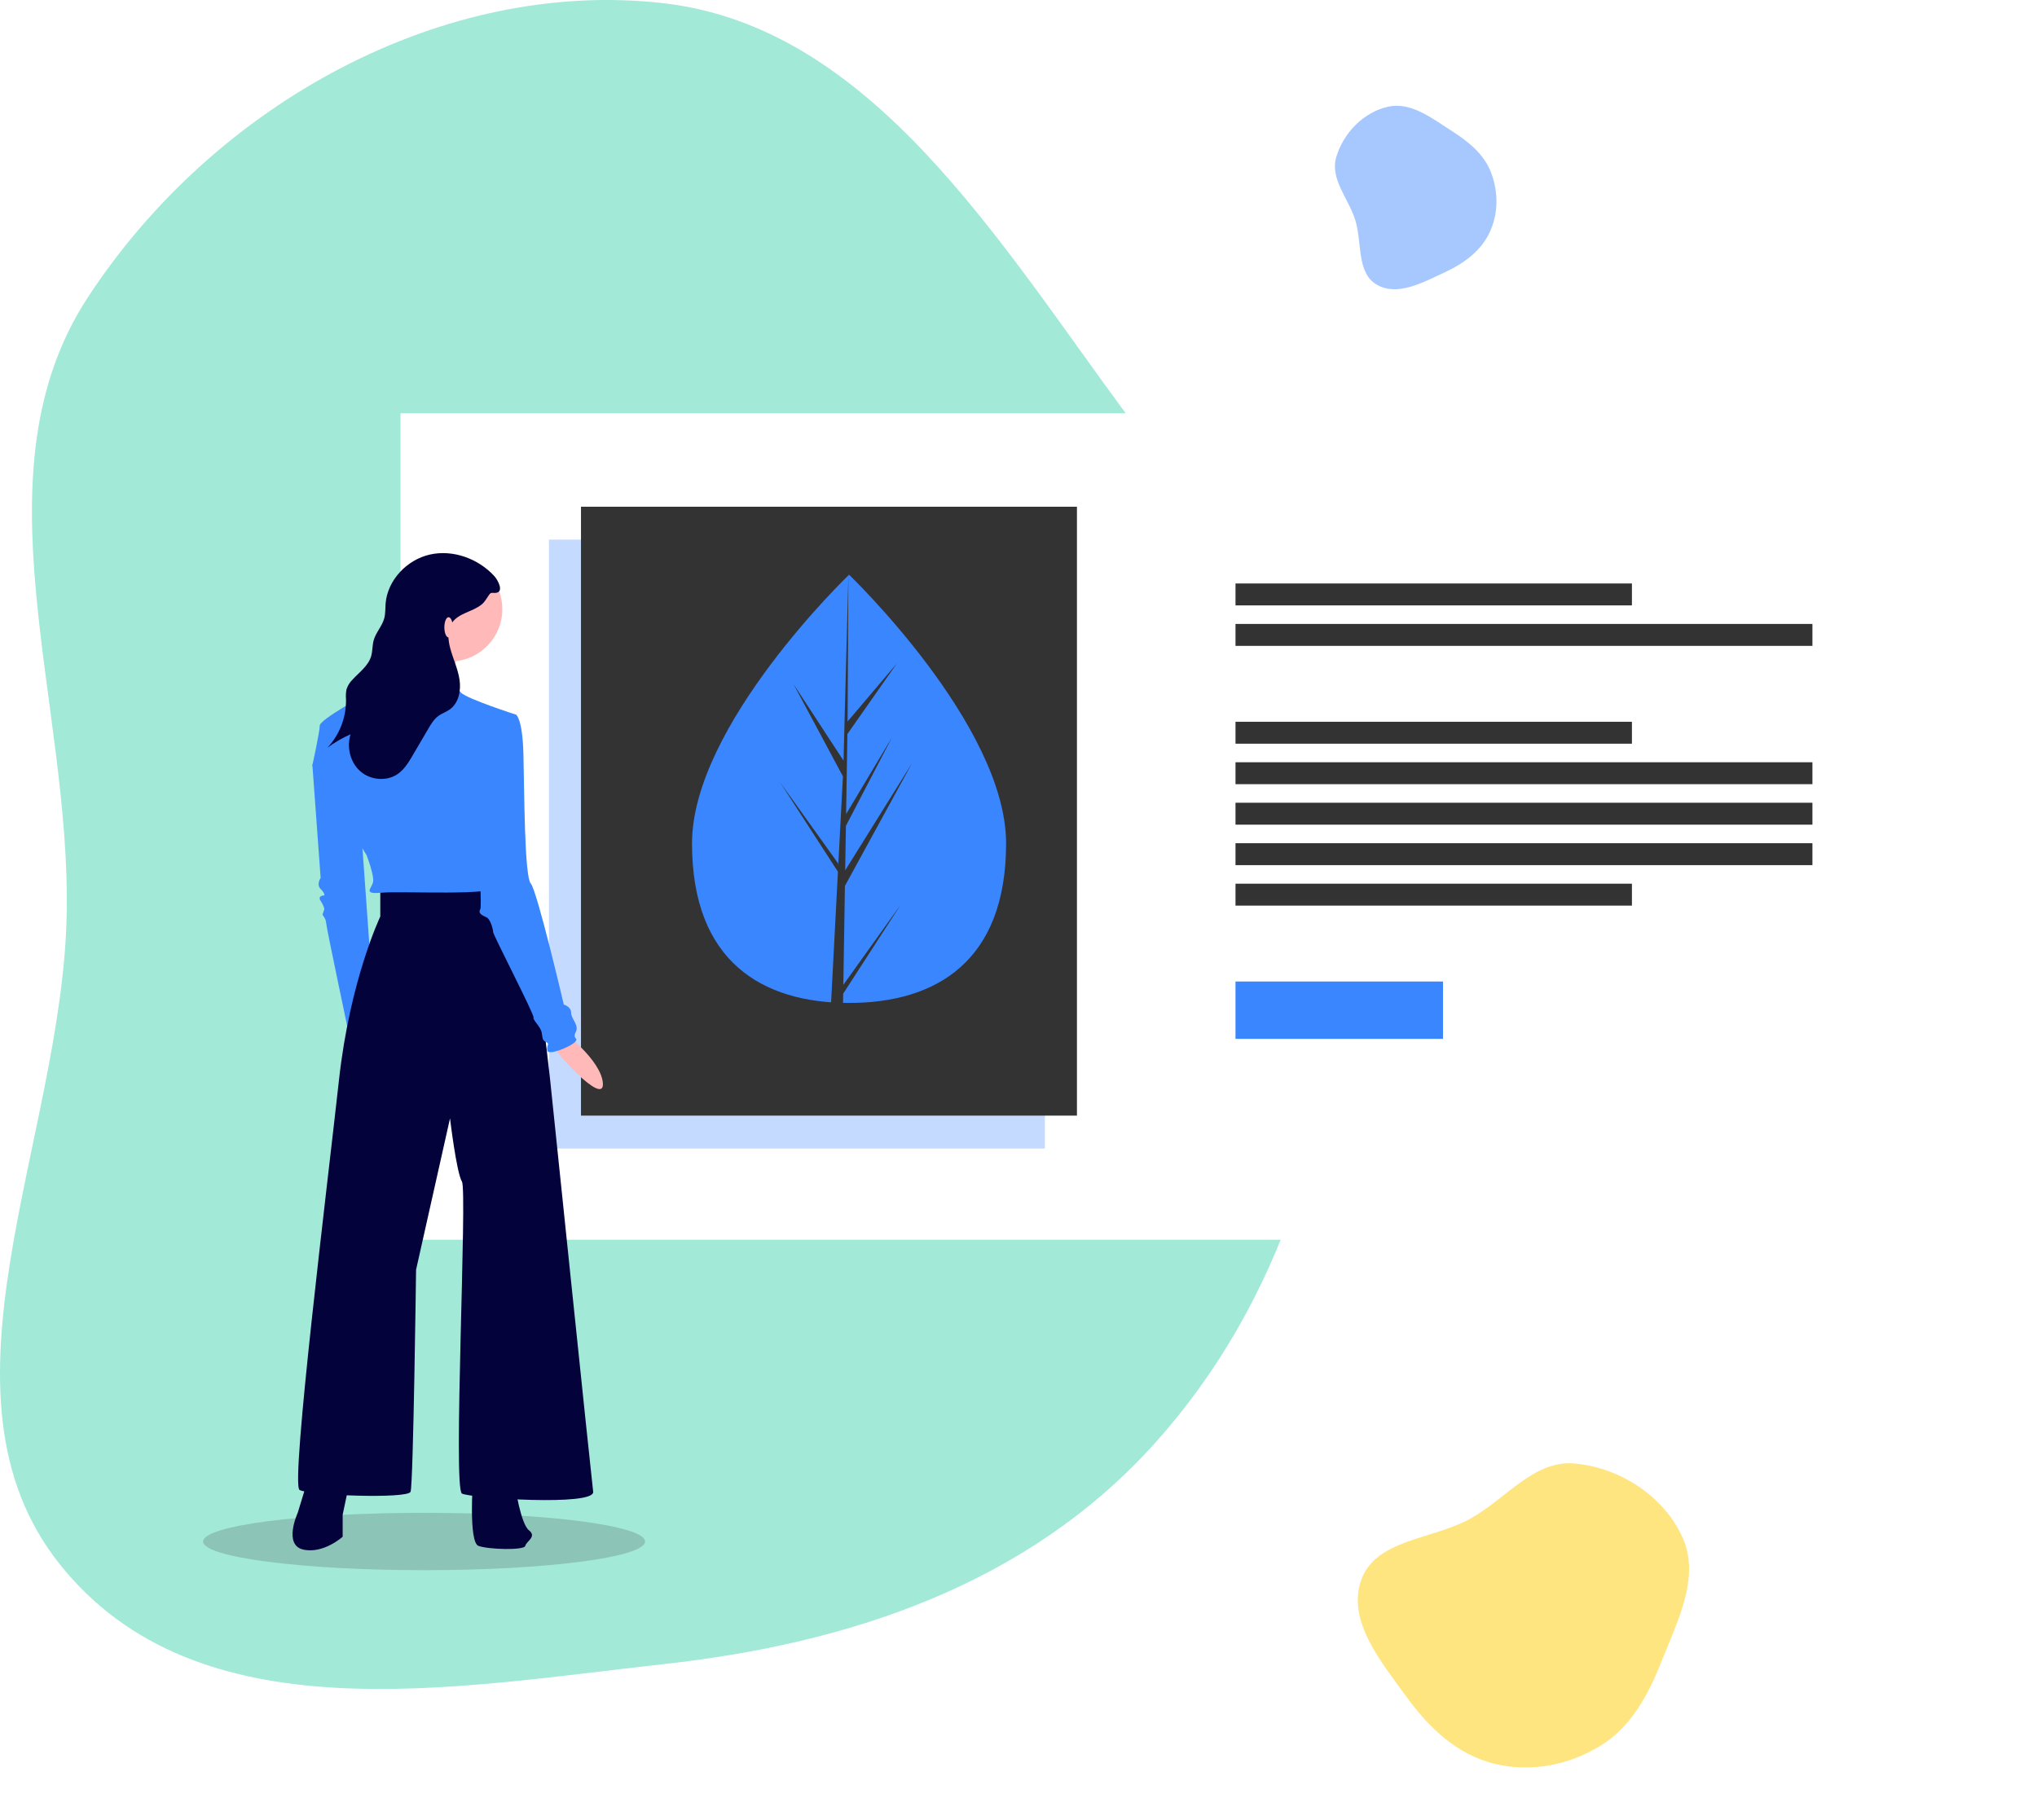 <svg width="574" height="513" viewBox="0 0 574 513" fill="none" xmlns="http://www.w3.org/2000/svg">
<path opacity="0.5" fill-rule="evenodd" clip-rule="evenodd" d="M186.961 0.905C245.542 7.621 281.276 67.841 317.897 117.425C348.834 159.313 375.541 204.654 376.92 258.107C378.337 313.074 360.951 367.294 325.36 406.808C289.208 446.943 238.672 463.291 186.961 469C127.635 475.551 55.662 489.529 16.86 440.87C-21.494 392.773 17.39 321.425 18.789 258.107C20.123 197.688 -7.59 133.27 24.745 83.817C60.528 29.091 125.064 -6.191 186.961 0.905Z" fill="#46D5B3"/>
<path fill-rule="evenodd" clip-rule="evenodd" d="M474.173 433.435C479.091 444.528 472.767 456.677 468.302 467.964C464.53 477.5 459.749 486.612 451.012 491.984C442.027 497.508 431.23 499.607 421.001 497.048C410.612 494.449 402.692 487.003 396.418 478.327C389.221 468.373 379.487 456.876 383.574 445.288C387.613 433.835 403.469 433.928 414.131 428.105C424.305 422.548 432.151 411.427 443.696 412.452C456.471 413.586 468.978 421.714 474.173 433.435Z" fill="#FFCC00" fill-opacity="0.5"/>
<path fill-rule="evenodd" clip-rule="evenodd" d="M391.041 30.094C397.542 28.604 403.433 33.29 409.054 36.882C413.803 39.917 418.217 43.452 420.199 48.729C422.238 54.156 422.238 60.201 419.784 65.451C417.293 70.784 412.445 74.275 407.106 76.75C400.981 79.589 393.758 83.635 387.935 80.215C382.179 76.835 383.892 68.29 381.869 61.927C379.938 55.856 374.761 50.457 376.525 44.336C378.477 37.563 384.173 31.668 391.041 30.094Z" fill="#4E93FF" fill-opacity="0.5"/>
<g clip-path="url(#clip0)">
<g filter="url(#filter0_d)">
<path d="M545.424 112.149H112.855V345.071H545.424V112.149Z" fill="white"/>
</g>
<path opacity="0.3" d="M294.436 152.079H154.684V323.68H294.436V152.079Z" fill="#3A86FF"/>
<path d="M459.856 164.438H348.148V170.618H459.856V164.438Z" fill="#333333"/>
<path d="M510.718 175.846H348.148V182.026H510.718V175.846Z" fill="#333333"/>
<path d="M459.856 203.417H348.148V209.596H459.856V203.417Z" fill="#333333"/>
<path d="M459.856 249.05H348.148V255.23H459.856V249.05Z" fill="#333333"/>
<path d="M510.718 214.825H348.148V221.004H510.718V214.825Z" fill="#333333"/>
<path d="M510.718 226.233H348.148V232.413H510.718V226.233Z" fill="#333333"/>
<path d="M510.718 237.642H348.148V243.821H510.718V237.642Z" fill="#333333"/>
<path d="M406.616 276.62H348.148V292.782H406.616V276.62Z" fill="#3A86FF"/>
<path d="M303.468 142.809H163.715V314.411H303.468V142.809Z" fill="#333333"/>
<path d="M283.505 237.693C283.505 271.02 263.692 282.657 239.252 282.657C214.812 282.657 195 271.02 195 237.693C195 204.366 239.252 161.969 239.252 161.969C239.252 161.969 283.505 204.366 283.505 237.693Z" fill="#3A86FF"/>
<path d="M237.637 277.559L238.091 249.667L256.952 215.161L238.162 245.292L238.365 232.75L251.365 207.785L238.419 229.431V229.432L238.786 206.875L252.706 187L238.843 203.328L239.072 161.969L237.633 216.722L237.752 214.463L223.599 192.8L237.525 218.798L236.206 243.99L236.167 243.321L219.852 220.524L236.118 245.683L235.953 248.834L235.923 248.881L235.936 249.14L232.591 313.052H237.061L237.597 280.04L253.823 254.943L237.637 277.559Z" fill="#333333"/>
<path opacity="0.2" d="M119.505 442.517C153.896 442.517 181.776 438.899 181.776 434.436C181.776 429.973 153.896 426.355 119.505 426.355C85.114 426.355 57.234 429.973 57.234 434.436C57.234 438.899 85.114 442.517 119.505 442.517Z" fill="#333333"/>
<path d="M90.096 210.726L88.027 215.638L90.354 247.441C90.354 247.441 89.062 249.251 90.354 250.544C91.647 251.837 91.389 252.354 91.389 252.354C91.389 252.354 89.32 252.354 90.354 253.905C91.389 255.457 91.389 256.232 91.389 256.232L90.871 257.784C90.871 257.784 91.906 259.077 91.906 260.111C91.906 261.145 98.628 292.948 98.628 292.948L105.092 280.279L101.473 229.859L90.096 210.726Z" fill="#3A86FF"/>
<path d="M158.11 290.279C158.11 290.279 169.486 298.658 169.887 305.359C170.287 312.059 155.222 295.38 155.12 293.501C155.017 291.621 158.11 290.279 158.11 290.279Z" fill="#FFB9B9"/>
<path d="M86.734 417.058L83.89 426.366C83.89 426.366 79.753 435.416 85.442 436.708C91.13 438.001 96.56 433.089 96.56 433.089V426.883L98.628 417.058H86.734Z" fill="#03023B"/>
<path d="M133.278 417.058C133.278 417.058 131.985 434.64 134.829 435.674C137.673 436.708 147.757 436.967 148.016 435.674C148.274 434.381 151.377 433.089 149.05 431.279C146.723 429.469 145.171 418.868 145.171 418.868L133.278 417.058Z" fill="#03023B"/>
<path d="M107.16 250.544V258.301C107.16 258.301 98.627 276.142 95.525 304.325C92.422 332.508 81.821 418.351 84.406 419.902C86.992 421.453 114.917 422.488 115.692 420.419C116.468 418.351 117.244 357.847 117.244 357.847L126.81 315.184C126.81 315.184 128.62 330.44 130.172 333.025C131.723 335.611 127.586 419.643 130.172 420.936C132.757 422.229 167.663 424.556 167.146 420.419C166.629 416.282 154.994 304.066 154.994 304.066C154.994 304.066 149.047 251.061 147.237 250.544C145.427 250.027 128.879 249.51 126.293 250.027C123.708 250.544 107.16 250.544 107.16 250.544Z" fill="#03023B"/>
<path d="M126.808 186.421C134.948 186.421 141.546 179.822 141.546 171.683C141.546 163.543 134.948 156.945 126.808 156.945C118.669 156.945 112.07 163.543 112.07 171.683C112.07 179.822 118.669 186.421 126.808 186.421Z" fill="#FFB9B9"/>
<path d="M129.916 184.094C129.916 184.094 122.417 195.729 124.227 198.832C126.037 201.934 105.094 195.729 105.094 195.729C105.094 195.729 117.763 180.215 117.505 178.405C117.246 176.595 129.916 184.094 129.916 184.094Z" fill="#FFB9B9"/>
<path d="M145.428 201.417C145.428 201.417 131.724 197.022 129.914 195.212C128.753 194.026 127.714 192.726 126.812 191.333C126.812 191.333 110.264 189.006 109.747 189.006C109.229 189.006 105.351 193.66 104.317 194.695C103.282 195.729 90.096 202.71 90.096 204.52C90.096 206.33 88.027 215.638 88.027 215.638C88.027 215.638 92.681 225.205 95.526 227.273C98.37 229.342 99.145 228.825 99.404 232.186C99.663 235.547 103.282 240.977 103.282 240.977C103.282 240.977 105.61 246.924 105.092 248.734C104.575 250.544 102.248 252.095 107.678 251.578C113.108 251.061 139.998 252.612 139.998 249.768C139.998 246.924 134.827 219.775 134.827 219.775L145.428 201.417Z" fill="#3A86FF"/>
<path d="M140.513 201.934L145.426 201.417C145.426 201.417 147.236 202.451 147.494 212.535C147.753 222.619 147.753 246.924 149.563 248.993C151.373 251.061 158.871 283.123 158.871 283.123C158.871 283.123 160.94 283.64 160.94 285.45C160.94 287.26 163.267 288.811 162.232 290.88C161.198 292.948 163.267 292.431 161.974 293.724C160.681 295.017 154.476 297.602 154.217 296.051C153.958 294.5 154.993 294.241 153.958 293.724C152.924 293.207 152.924 292.948 152.666 291.138C152.407 289.328 150.08 287.518 150.339 286.743C150.597 285.967 138.962 263.472 138.962 262.696C138.962 261.921 138.186 259.077 137.152 258.559C136.118 258.042 134.566 257.525 135.342 256.232C136.118 254.94 133.273 216.155 133.273 216.155L140.513 201.934Z" fill="#3A86FF"/>
<path d="M139.273 162.336C134.754 157.43 127.656 154.826 121.147 156.285C114.639 157.745 109.158 163.523 108.649 170.174C108.545 171.535 108.632 172.924 108.28 174.242C107.688 176.46 105.926 178.217 105.305 180.426C104.889 181.906 105.012 183.499 104.571 184.972C103.756 187.693 101.235 189.467 99.313 191.558C98.534 192.324 97.956 193.27 97.629 194.312C97.46 195.237 97.418 196.18 97.502 197.115C97.583 202.159 95.708 207.039 92.269 210.73C94.291 209.228 96.475 207.959 98.781 206.945C97.638 210.584 98.683 214.89 101.558 217.396C104.433 219.902 109.039 220.291 112.148 218.082C113.994 216.769 115.194 214.754 116.34 212.799L120.678 205.397C121.462 204.059 122.282 202.681 123.535 201.766C124.532 201.04 125.742 200.653 126.745 199.935C129.275 198.125 129.954 194.582 129.483 191.507C129.012 188.432 127.629 185.578 126.836 182.569C126.209 180.19 126.012 177.464 127.423 175.448C129.296 172.773 133.146 172.432 135.691 170.385C136.649 169.615 137.078 168.677 137.764 167.713C138.397 166.822 138.559 167.142 139.541 167.101C142.236 166.989 140.272 163.42 139.273 162.336Z" fill="#03023B"/>
<path d="M126.403 179.649C127.06 179.649 127.592 178.372 127.592 176.797C127.592 175.222 127.06 173.945 126.403 173.945C125.747 173.945 125.215 175.222 125.215 176.797C125.215 178.372 125.747 179.649 126.403 179.649Z" fill="#FFB9B9"/>
</g>
<defs>
<filter id="filter0_d" x="108.535" y="112.149" width="441.208" height="241.561" filterUnits="userSpaceOnUse" color-interpolation-filters="sRGB">
<feFlood flood-opacity="0" result="BackgroundImageFix"/>
<feColorMatrix in="SourceAlpha" type="matrix" values="0 0 0 0 0 0 0 0 0 0 0 0 0 0 0 0 0 0 127 0"/>
<feOffset dy="4.32"/>
<feGaussianBlur stdDeviation="2.16"/>
<feColorMatrix type="matrix" values="0 0 0 0 0 0 0 0 0 0 0 0 0 0 0 0 0 0 0.1 0"/>
<feBlend mode="normal" in2="BackgroundImageFix" result="effect1_dropShadow"/>
<feBlend mode="normal" in="SourceGraphic" in2="effect1_dropShadow" result="shape"/>
</filter>
<clipPath id="clip0">
<rect width="516.705" height="380.517" fill="white" transform="translate(57 62)"/>
</clipPath>
</defs>
</svg>
